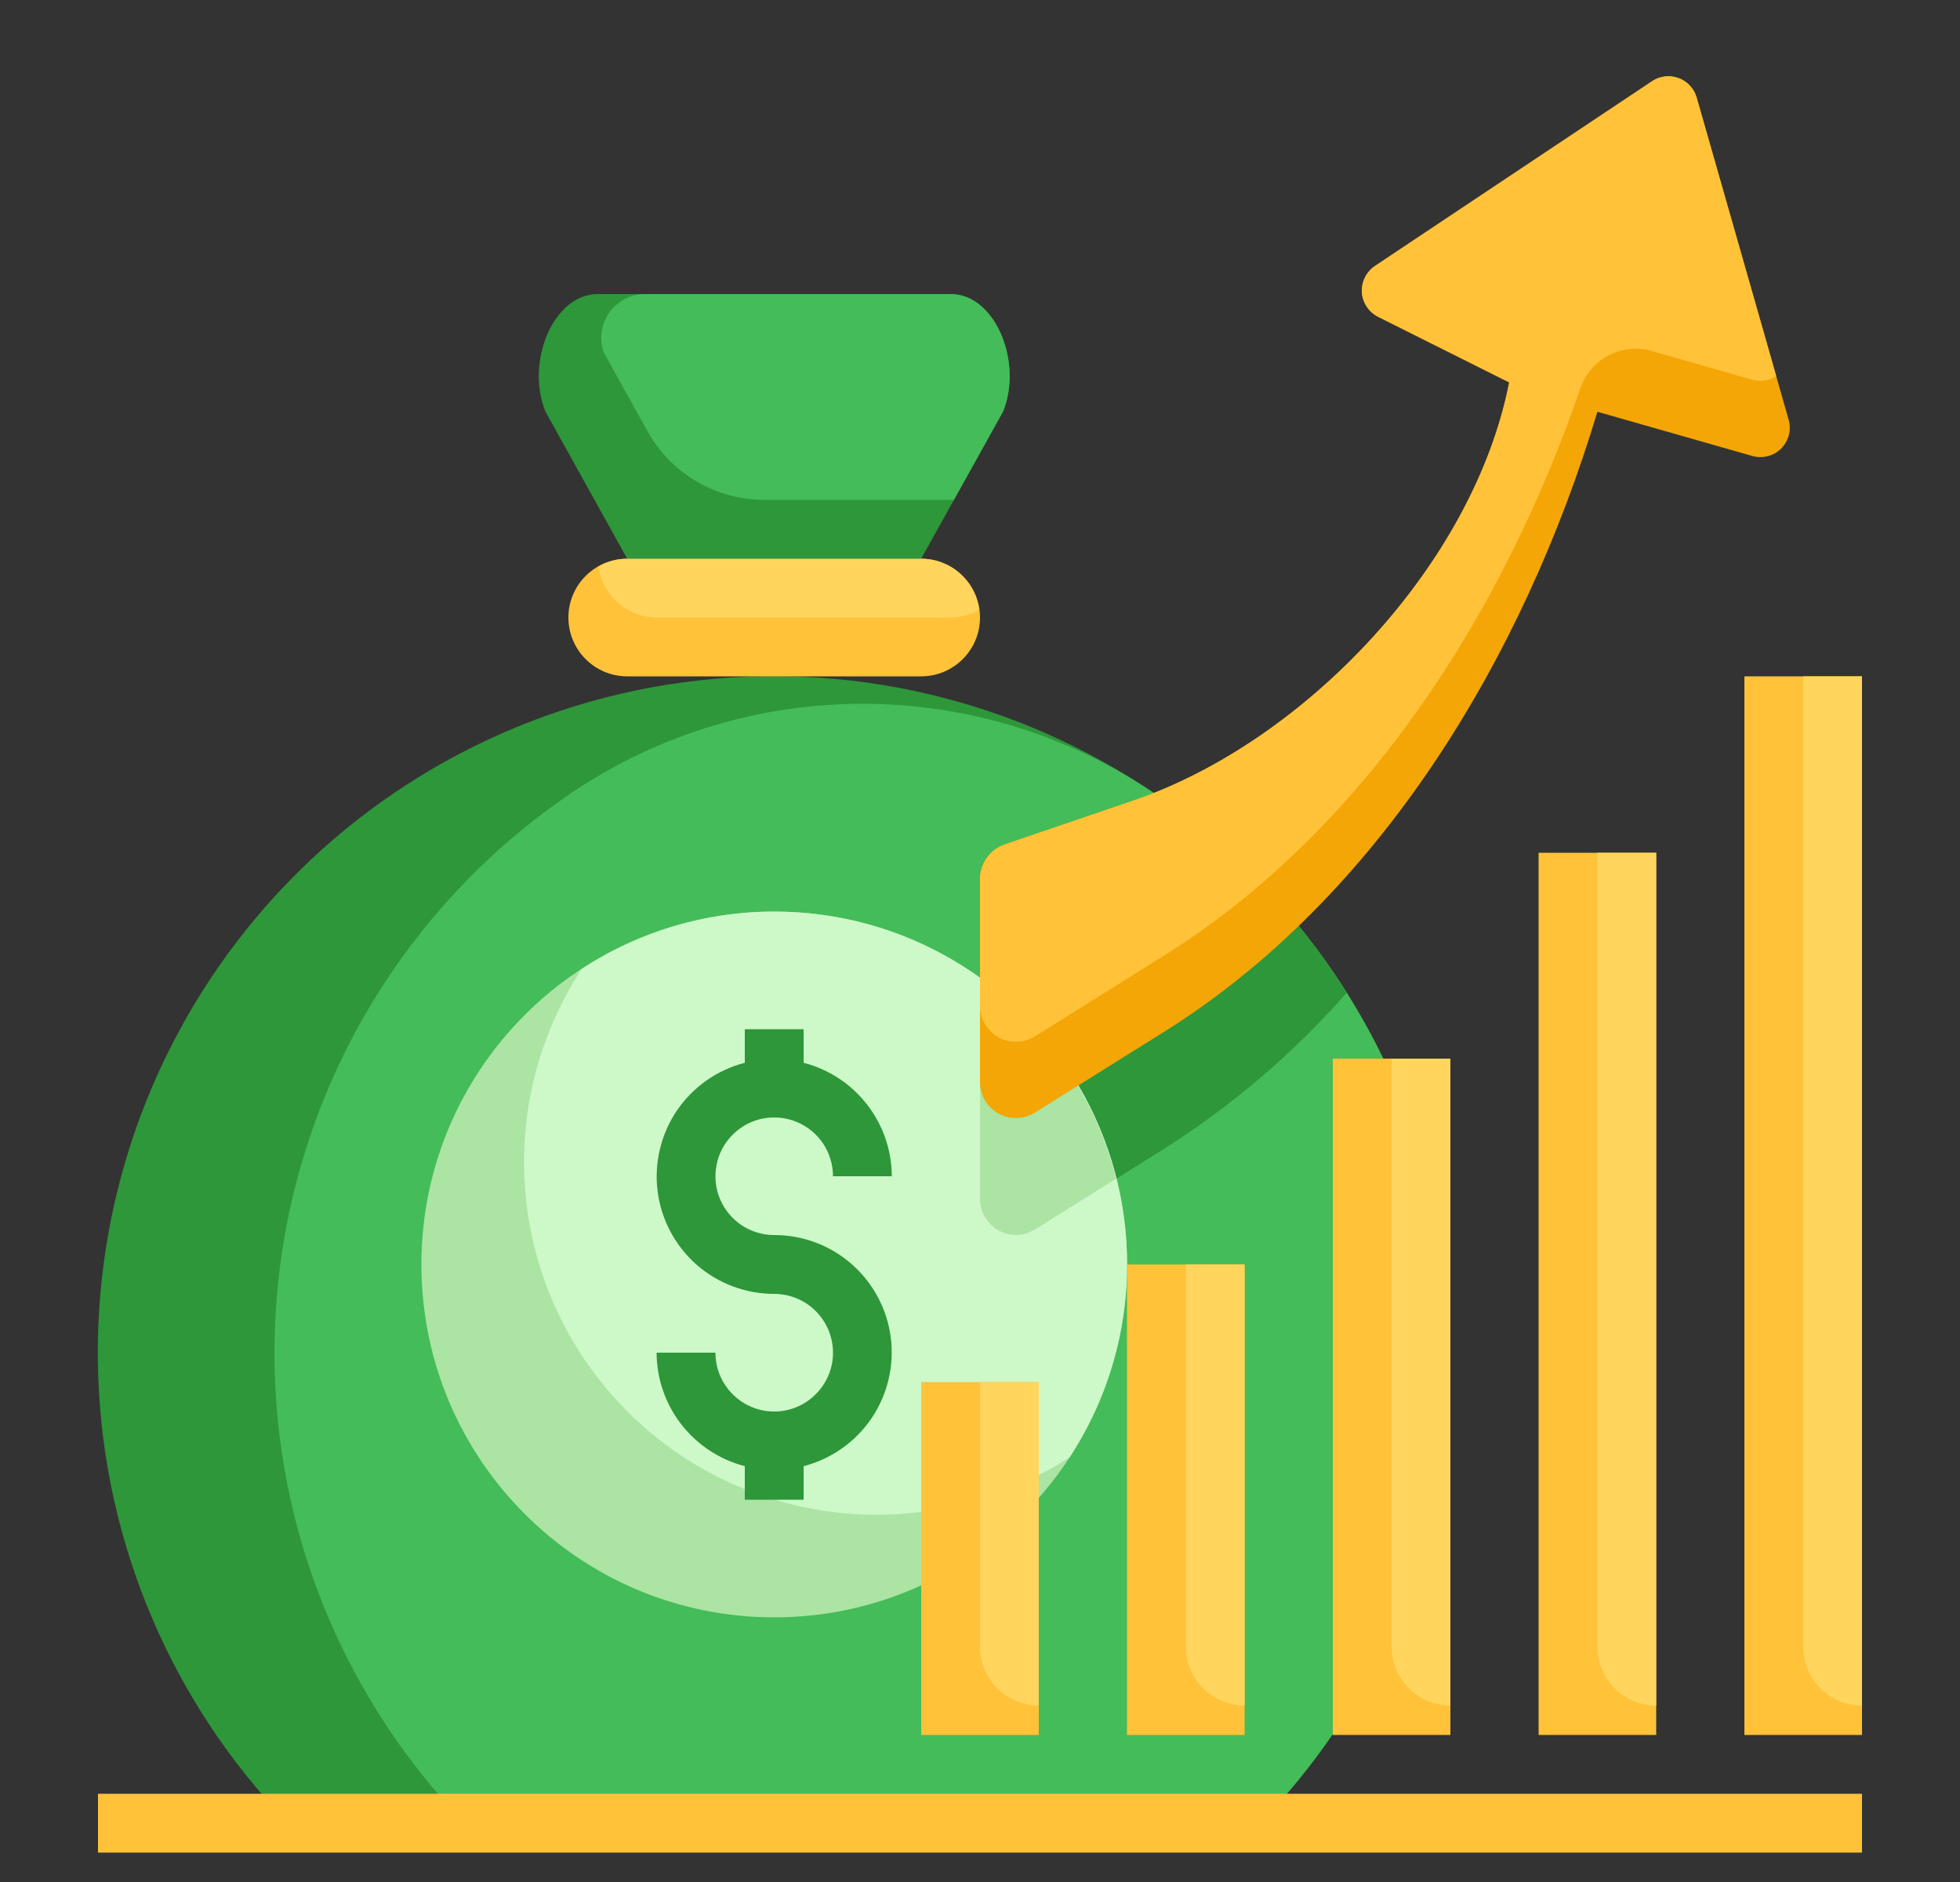 <svg width="25" height="24" viewBox="0 0 25 24" fill="none" xmlns="http://www.w3.org/2000/svg">
<rect x="0" y="0" width="25" height="24" fill="#333333" stroke="none"/>
<path d="M3.679 23.251C2.193 21.718 1.328 19.688 1.253 17.555C1.177 15.421 1.895 13.335 3.268 11.7C4.641 10.066 6.572 8.998 8.686 8.705C10.801 8.411 12.949 8.913 14.716 10.112L16.566 11.808C16.99 12.328 17.352 12.896 17.644 13.501L17 22.113C16.723 22.518 16.412 22.898 16.071 23.251H3.679Z" fill="#2D9739"/>
<path d="M17.644 13.501C17.352 12.896 16.99 12.328 16.566 11.808L14.716 10.111L14.683 10.089C13.593 9.362 12.312 8.975 11.002 8.975C9.692 8.975 8.412 9.362 7.322 10.089C6.273 10.792 5.392 11.717 4.74 12.798C4.088 13.879 3.682 15.089 3.549 16.344C3.416 17.6 3.56 18.869 3.971 20.062C4.383 21.255 5.051 22.344 5.929 23.251H16.071C16.412 22.899 16.723 22.518 17 22.113L17.644 13.501Z" fill="#44BC59"/>
<path d="M17.177 12.661C16.991 12.365 16.787 12.08 16.566 11.808L15.738 11.049C15.34 11.321 14.908 11.54 14.453 11.701L12.814 12.26C12.721 12.292 12.642 12.352 12.585 12.432C12.529 12.512 12.499 12.607 12.5 12.705V15.281C12.498 15.364 12.519 15.445 12.559 15.516C12.6 15.588 12.659 15.647 12.73 15.688C12.802 15.729 12.883 15.75 12.965 15.749C13.047 15.748 13.127 15.725 13.198 15.682L14.845 14.652C15.713 14.102 16.498 13.432 17.177 12.661Z" fill="#2D9739"/>
<path d="M11.75 7.125H8C7.586 7.125 7.25 7.461 7.25 7.875C7.25 8.289 7.586 8.625 8 8.625H11.75C12.164 8.625 12.5 8.289 12.5 7.875C12.5 7.461 12.164 7.125 11.75 7.125Z" fill="#FFC239"/>
<path d="M9.875 20.625C12.36 20.625 14.375 18.61 14.375 16.125C14.375 13.64 12.36 11.625 9.875 11.625C7.39 11.625 5.375 13.64 5.375 16.125C5.375 18.61 7.39 20.625 9.875 20.625Z" fill="#ABE4A3"/>
<path d="M9.874 11.625C9.002 11.624 8.149 11.879 7.419 12.357C6.853 13.221 6.602 14.254 6.708 15.282C6.814 16.309 7.271 17.269 8.002 17.999C8.732 18.73 9.692 19.186 10.719 19.293C11.747 19.399 12.78 19.148 13.644 18.582C14.088 17.903 14.34 17.117 14.373 16.307C14.406 15.497 14.22 14.693 13.834 13.979C13.447 13.267 12.876 12.671 12.178 12.257C11.482 11.842 10.685 11.624 9.874 11.625Z" fill="#CDF8C8"/>
<path d="M8 7.125L6.958 5.25C6.701 4.627 7.051 3.75 7.625 3.75H12.125C12.699 3.75 13.05 4.627 12.793 5.25L11.75 7.125H8ZM9.875 15.75C9.727 15.75 9.582 15.706 9.458 15.624C9.335 15.541 9.239 15.424 9.182 15.287C9.125 15.15 9.111 14.999 9.14 14.854C9.168 14.708 9.24 14.575 9.345 14.47C9.45 14.365 9.583 14.293 9.729 14.264C9.874 14.236 10.025 14.25 10.162 14.307C10.299 14.364 10.416 14.46 10.499 14.583C10.581 14.707 10.625 14.852 10.625 15H11.375C11.374 14.668 11.263 14.347 11.059 14.085C10.856 13.823 10.571 13.636 10.25 13.553V13.125H9.5V13.553C9.147 13.644 8.839 13.861 8.634 14.162C8.43 14.464 8.342 14.83 8.388 15.192C8.434 15.554 8.611 15.886 8.884 16.127C9.158 16.368 9.511 16.5 9.875 16.5C10.024 16.5 10.168 16.544 10.292 16.626C10.415 16.709 10.511 16.826 10.568 16.963C10.625 17.1 10.64 17.251 10.611 17.396C10.582 17.542 10.51 17.675 10.405 17.78C10.301 17.885 10.167 17.957 10.021 17.986C9.876 18.015 9.725 18 9.588 17.943C9.451 17.886 9.334 17.79 9.252 17.667C9.169 17.543 9.125 17.398 9.125 17.25H8.375C8.376 17.582 8.487 17.903 8.691 18.165C8.895 18.427 9.179 18.614 9.5 18.697V19.125H10.25V18.697C10.603 18.606 10.911 18.389 11.116 18.087C11.32 17.786 11.408 17.42 11.362 17.058C11.316 16.696 11.139 16.364 10.866 16.123C10.592 15.882 10.24 15.749 9.875 15.75Z" fill="#2D9739"/>
<path d="M1.25 22.875H23.75V23.625H1.25V22.875ZM14.375 16.125H15.875V22.125H14.375V16.125ZM17 13.5H18.5V22.125H17V13.5ZM19.625 10.875H21.125V22.125H19.625V10.875Z" fill="#FFC239"/>
<path d="M14.235 15.031C13.982 14.021 13.386 13.129 12.548 12.51C12.518 12.57 12.502 12.637 12.501 12.704V15.28C12.499 15.363 12.52 15.444 12.56 15.515C12.601 15.587 12.66 15.646 12.731 15.687C12.803 15.728 12.884 15.749 12.966 15.748C13.048 15.747 13.128 15.723 13.199 15.68L14.235 15.031Z" fill="#ABE4A3"/>
<path d="M22.25 8.625H23.75V22.125H22.25V8.625ZM11.75 17.625H13.25V22.125H11.75V17.625Z" fill="#FFC239"/>
<path d="M8 7.125C7.872 7.126 7.746 7.16 7.635 7.224C7.659 7.403 7.747 7.568 7.883 7.688C8.019 7.808 8.194 7.874 8.375 7.875H12.125C12.253 7.874 12.379 7.84 12.49 7.776C12.466 7.597 12.378 7.432 12.242 7.312C12.106 7.192 11.931 7.126 11.75 7.125H8Z" fill="#FFD55D"/>
<path d="M12.793 5.25C13.05 4.627 12.699 3.75 12.125 3.75H8.239C8.149 3.748 8.06 3.768 7.979 3.808C7.898 3.849 7.828 3.908 7.775 3.981C7.722 4.054 7.688 4.138 7.675 4.228C7.662 4.317 7.67 4.408 7.7 4.493L7.703 4.5L8.259 5.499C8.406 5.765 8.623 5.986 8.885 6.14C9.147 6.294 9.445 6.375 9.75 6.375H12.167L12.793 5.25Z" fill="#44BC59"/>
<path d="M12.5 17.625V21C12.5 21.199 12.579 21.39 12.72 21.53C12.86 21.671 13.051 21.75 13.25 21.75V17.625H12.5ZM15.125 16.125V21C15.125 21.199 15.204 21.39 15.345 21.53C15.485 21.671 15.676 21.75 15.875 21.75V16.125H15.125ZM17.75 13.5V21C17.75 21.199 17.829 21.39 17.97 21.53C18.11 21.671 18.301 21.75 18.5 21.75V13.5H17.75ZM20.375 10.875V21C20.375 21.199 20.454 21.39 20.595 21.53C20.735 21.671 20.926 21.75 21.125 21.75V10.875H20.375ZM23 8.625V21C23 21.199 23.079 21.39 23.22 21.53C23.36 21.671 23.551 21.75 23.75 21.75V8.625H23Z" fill="#FFD55D"/>
<path d="M22.814 5.351C22.833 5.416 22.834 5.484 22.817 5.549C22.8 5.613 22.766 5.672 22.719 5.72C22.672 5.767 22.613 5.801 22.548 5.817C22.483 5.834 22.415 5.833 22.351 5.815L20.375 5.251C19.43 8.392 17.587 11.446 14.845 13.16L13.198 14.19C13.127 14.233 13.047 14.256 12.965 14.257C12.883 14.258 12.802 14.238 12.73 14.197C12.659 14.156 12.6 14.096 12.559 14.025C12.519 13.953 12.498 13.872 12.5 13.79V11.213C12.499 11.116 12.529 11.02 12.586 10.941C12.642 10.861 12.722 10.801 12.814 10.768L14.453 10.21C16.647 9.462 18.797 7.195 19.25 4.876L17.578 4.04C17.519 4.01 17.469 3.966 17.433 3.911C17.397 3.856 17.375 3.793 17.371 3.727C17.367 3.662 17.381 3.596 17.41 3.538C17.439 3.479 17.483 3.429 17.538 3.392L21.072 1.036C21.121 1.003 21.177 0.982 21.236 0.975C21.295 0.968 21.354 0.975 21.41 0.996C21.465 1.016 21.515 1.049 21.555 1.092C21.595 1.136 21.625 1.188 21.641 1.244L22.814 5.351Z" fill="#F3A606"/>
<path d="M13.198 13.218L14.845 12.188C17.392 10.596 19.163 7.847 20.16 4.946C20.223 4.766 20.353 4.617 20.522 4.53C20.692 4.443 20.888 4.424 21.071 4.477L22.351 4.843C22.402 4.858 22.456 4.861 22.509 4.853C22.561 4.845 22.612 4.826 22.656 4.796L21.641 1.244C21.625 1.188 21.595 1.136 21.555 1.092C21.515 1.049 21.465 1.016 21.41 0.996C21.354 0.975 21.295 0.968 21.236 0.975C21.177 0.982 21.121 1.003 21.072 1.036L17.538 3.392C17.483 3.429 17.439 3.479 17.41 3.538C17.381 3.596 17.367 3.662 17.371 3.727C17.375 3.793 17.397 3.856 17.433 3.911C17.469 3.966 17.519 4.01 17.578 4.04L19.25 4.876C18.797 7.195 16.647 9.462 14.453 10.21L12.814 10.769C12.722 10.801 12.642 10.861 12.586 10.941C12.53 11.02 12.499 11.116 12.5 11.213V12.818C12.498 12.9 12.519 12.981 12.559 13.053C12.6 13.124 12.659 13.184 12.73 13.225C12.802 13.265 12.883 13.287 12.965 13.285C13.047 13.284 13.127 13.261 13.198 13.218Z" fill="#FFC239"/>
</svg>
